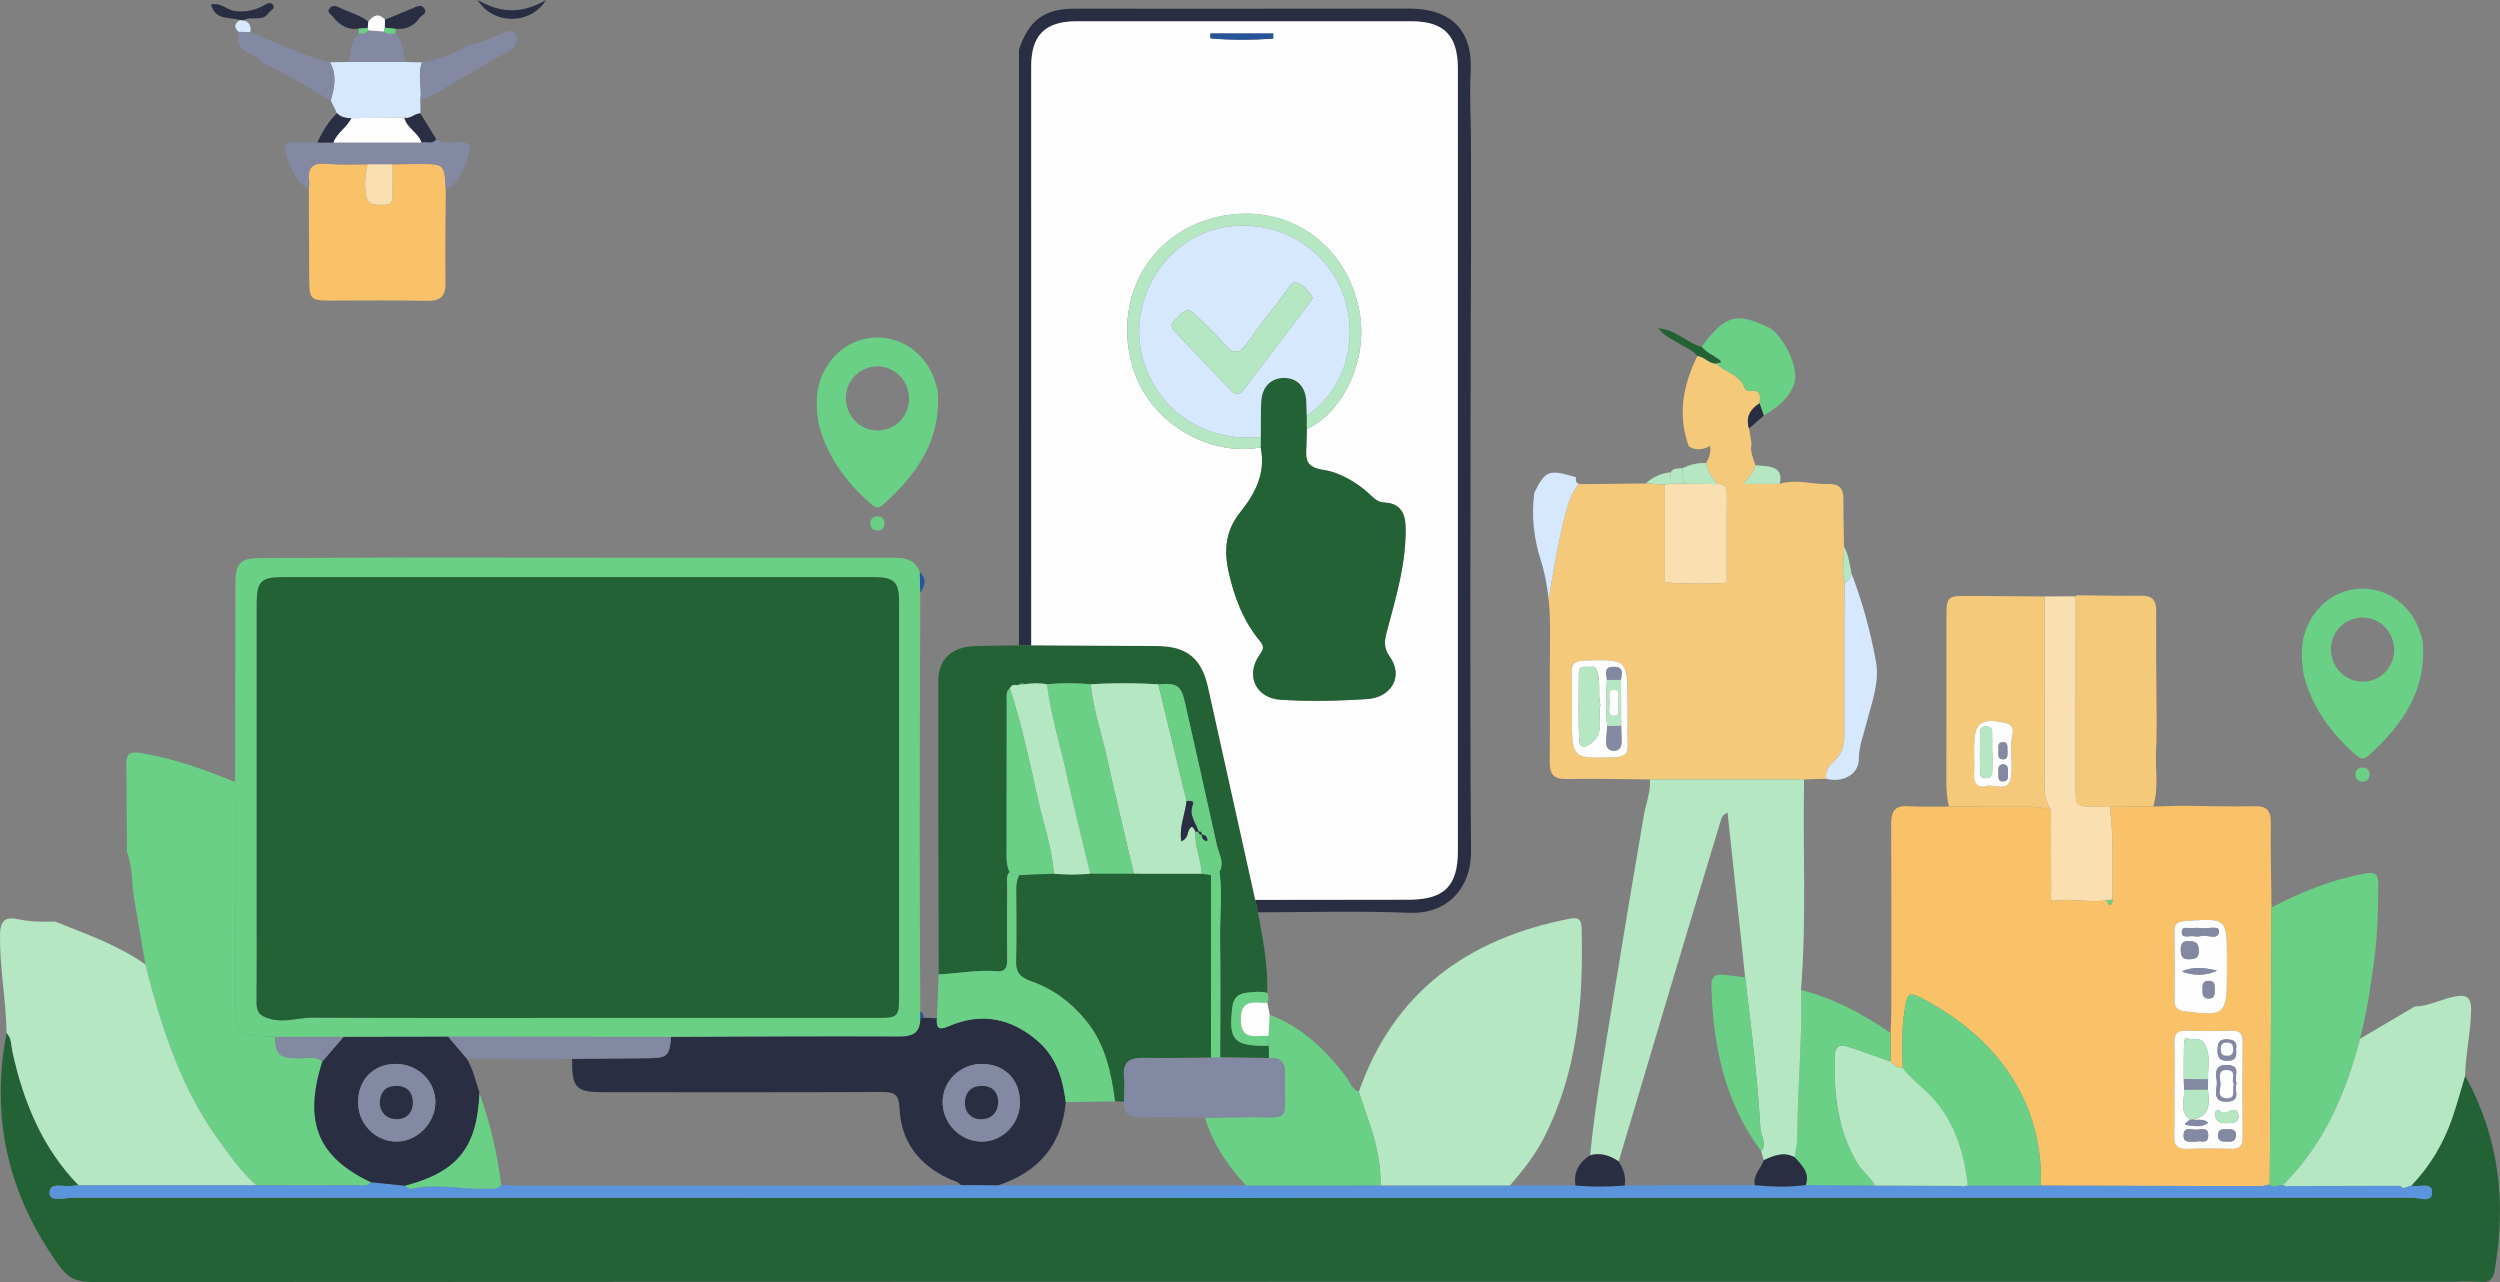<svg width="390" height="200" viewBox="0 0 390 200" fill="none" xmlns="http://www.w3.org/2000/svg">
<rect x="0" y="0" width="390" height="200" fill="#808080" stroke="none"/>
<g clip-path="url(#clip0_1030_1448)">
<path d="M384.555 167.807C389.86 177.373 391.041 187.558 389.152 198.228C388.906 199.608 388.342 200.112 386.94 199.971C385.591 199.836 384.213 199.942 382.849 199.942C259.974 199.942 137.094 199.932 14.219 200C11.94 200 10.557 199.288 9.271 197.511C1.339 186.565 -1.537 174.491 1.026 161.158C1.836 161.962 1.72 163.076 1.937 164.059C3.662 171.885 6.596 179.092 12.282 184.928C11.959 184.948 11.632 184.928 11.323 184.996C10.032 185.272 7.724 184.269 7.719 186.091C7.714 187.573 10.018 186.856 11.261 186.856C132.931 186.894 254.602 186.894 376.272 186.846C377.356 186.846 379.419 187.757 379.409 185.96C379.399 184.323 377.303 185.277 376.166 184.957C379.019 181.974 381.11 178.506 382.474 174.622C383.259 172.375 383.871 170.079 384.555 167.807Z" fill="#226234"/>
<path d="M340.167 125.701C344.007 125.735 347.853 125.846 351.693 125.773C353.553 125.739 354.266 126.384 354.242 128.287C354.194 132.709 354.309 137.131 354.357 141.552C354.314 150.333 354.276 159.114 354.223 167.89C354.189 173.527 354.121 179.17 354.068 184.807C353.596 184.889 353.124 185.044 352.652 185.04C341.222 185.025 329.798 184.991 318.369 184.962C318.788 171.014 310.601 161.134 299.196 155.423C297.895 154.77 297.567 155.264 297.322 156.474C296.637 159.821 296.695 163.197 296.816 166.577C296.016 166.597 295.442 166.175 294.946 165.604C294.941 164.122 294.936 162.635 294.932 161.153C294.97 160.029 295.042 158.906 295.042 157.787C295.052 148.052 295.067 138.322 295.028 128.587C295.023 126.776 295.423 125.638 297.562 125.764C299.716 125.89 301.885 125.807 304.043 125.822C308.019 125.836 311.994 125.875 315.974 125.846C317.333 125.836 318.653 125.933 319.949 126.35C319.954 130.602 319.944 134.854 319.988 139.107C319.992 139.625 319.631 140.656 320.628 140.511C323.298 140.114 325.958 140.874 328.613 140.439C328.752 140.676 328.868 141.102 329.037 141.121C329.567 141.184 329.523 140.71 329.562 140.351C329.504 135.518 329.769 130.679 329.143 125.865C331.398 125.851 333.648 125.836 335.903 125.827C337.319 125.778 338.741 125.739 340.167 125.701ZM339.218 169.919C339.213 169.919 339.213 169.919 339.208 169.919C339.208 172.331 339.281 174.753 339.184 177.16C339.117 178.763 339.743 179.281 341.28 179.218C343.521 179.126 345.766 179.15 348.007 179.213C349.308 179.252 349.886 178.835 349.872 177.436C349.819 172.447 349.828 167.459 349.867 162.465C349.876 161.226 349.423 160.756 348.171 160.79C345.771 160.857 343.367 160.857 340.967 160.785C339.56 160.741 339.175 161.381 339.208 162.674C339.261 165.09 339.218 167.507 339.218 169.919ZM347.395 150.638C347.395 150.314 347.395 149.994 347.395 149.67C347.4 143.175 347.4 143.199 340.827 143.693C339.753 143.776 339.194 144.047 339.203 145.214C339.232 148.837 339.232 152.464 339.218 156.087C339.213 157.186 339.685 157.617 340.774 157.758C347.053 158.557 347.39 158.291 347.39 152.082C347.395 151.607 347.39 151.123 347.395 150.638Z" fill="#F9C269"/>
<path d="M287.762 90.984C287.256 89.091 287.728 87.178 287.661 85.274C287.632 82.785 287.56 80.3 287.574 77.811C287.584 76.193 286.885 75.448 285.261 75.51C282.712 75.603 280.168 74.682 277.619 75.486H271.823C272.974 74.527 273.543 73.622 273.846 72.571C273.48 71.466 272.974 70.386 273.239 69.166C273.109 68.396 272.979 67.621 272.854 66.846C272.29 65.069 273.042 63.843 274.487 62.908C274.627 61.824 274.767 60.748 273.08 60.995C272.661 61.058 272.295 60.836 272.141 60.434C271.346 58.38 269.091 58.08 267.737 56.704C266.58 56.758 265.891 55.615 264.783 55.537C262.571 60.07 261.646 64.725 263.467 69.641C264.527 70.309 265.636 70.207 266.778 69.549C266.946 70.759 266.556 71.505 266.142 72.246C266.373 73.549 267.086 74.581 267.958 75.52C269.197 75.409 269.399 76.13 269.394 77.177C269.36 81.773 269.38 86.369 269.38 90.917C266.156 91.135 263.024 91.125 259.723 90.849V75.588C258.731 75.53 257.733 75.472 256.741 75.418C253.556 75.452 250.371 75.491 247.186 75.525C246.858 75.525 246.521 75.544 246.261 75.462C245.895 75.951 245.533 76.537 245.186 77.24C244.025 79.598 242.565 87.493 241.582 93.469C241.794 95.532 241.837 97.615 241.808 99.722C241.712 106.09 241.833 112.464 241.756 118.838C241.731 120.794 242.358 121.569 244.391 121.531C248.718 121.439 253.055 121.56 257.387 121.594H281.426C282.582 121.555 283.739 121.521 284.895 121.482C284.644 120.271 285.43 119.375 286.133 118.741C287.56 117.457 287.752 115.951 287.743 114.188C287.699 106.454 287.748 98.719 287.762 90.984ZM252.081 118.116C245.21 118.378 245.21 118.431 245.215 111.486C245.215 109.316 245.278 107.141 245.191 104.977C245.133 103.475 245.755 103.088 247.171 103.049C253.917 102.86 253.917 102.821 253.912 109.558V110.764C253.908 112.532 253.855 114.305 253.927 116.067C253.98 117.433 253.638 118.053 252.081 118.116Z" fill="#F5C97A"/>
<path d="M246.261 75.462C245.895 75.951 245.534 76.537 245.187 77.239C244.026 79.598 242.566 87.492 241.583 93.469C241.371 91.406 240.99 89.357 240.339 87.323C239.27 83.947 238.87 80.421 239.356 76.857C241.101 73.37 241.592 73.186 245.857 74.45C245.746 75.094 245.938 75.355 246.261 75.462Z" fill="#D6E8FE"/>
<path d="M61.594 86.979C87.469 86.998 113.349 87.023 139.224 87.008C141.122 87.008 142.76 87.182 143.488 89.265C143.512 90.335 143.541 91.406 143.565 92.476C143.531 104.976 143.478 117.481 143.474 129.982C143.469 139.257 143.531 148.531 143.565 157.806C143.565 158.155 143.57 158.499 143.57 158.847C143.594 161.167 142.365 161.719 140.202 161.71C128.353 161.651 116.505 161.734 104.656 161.768C93.082 161.758 81.504 161.748 69.93 161.734C64.475 161.743 59.021 161.753 53.571 161.763C50.015 161.758 46.459 161.758 42.903 161.753C42.585 161.729 42.267 161.685 41.949 161.681C37.02 161.579 36.75 161.288 36.74 156.232C36.721 144.821 36.692 133.411 36.668 122C36.687 111.684 36.702 101.368 36.721 91.052C36.726 87.822 37.463 87.076 40.667 87.061C47.644 87.032 54.617 87.008 61.594 86.979ZM92.292 158.789C107.215 158.789 122.138 158.794 137.065 158.784C140.019 158.784 140.25 158.537 140.25 155.651C140.255 135.087 140.255 114.527 140.25 93.963C140.25 90.761 139.508 90.035 136.256 90.035C105.524 90.035 74.796 90.035 44.064 90.035C40.725 90.035 40.046 90.742 40.046 94.186C40.046 109.912 40.046 125.633 40.046 141.358C40.046 146.357 40.079 151.36 40.026 156.358C40.012 157.879 40.465 158.46 42.079 158.925C44.411 159.593 46.517 158.741 48.724 158.75C63.246 158.823 77.769 158.789 92.292 158.789Z" fill="#69D085"/>
<path d="M146.249 60.753C146.986 68.468 143.102 73.965 137.725 78.765C136.94 79.467 136.386 79.075 135.783 78.542C131.88 75.108 128.907 71.064 127.659 65.906C127.38 63.829 127.211 61.761 127.833 59.702C129.124 55.44 132.724 52.626 136.93 52.646C141.055 52.665 144.678 55.484 145.936 59.668C146.051 60.032 146.148 60.395 146.249 60.753ZM132.247 63.8C133.095 66.294 135.706 67.674 138.245 66.972C140.698 66.294 142.245 63.732 141.705 61.247C141.199 58.395 138.429 56.588 135.653 57.31C132.82 58.051 131.273 60.99 132.247 63.8Z" fill="#69D085"/>
<path d="M36.669 122C36.693 133.411 36.721 144.822 36.741 156.232C36.75 161.288 37.02 161.579 41.95 161.681C42.268 161.686 42.586 161.729 42.904 161.753C43.029 164.558 43.525 164.979 46.358 165.1C47.669 165.158 49.081 164.601 50.285 165.589C47.317 174.975 49.543 180.501 57.874 184.429C57.267 185.209 56.405 184.918 55.639 184.923C50.435 184.943 45.231 184.928 40.027 184.923C37.719 182.923 35.984 180.424 34.206 177.988C28.188 169.745 25.167 160.208 22.681 150.459C22.093 147.016 21.5 143.572 20.917 140.129C20.508 137.726 20.705 135.227 19.79 132.902C19.77 128.485 19.794 124.064 19.708 119.647C19.674 117.898 19.843 117.109 22.054 117.482C27.152 118.339 31.932 120.058 36.669 122Z" fill="#69D085"/>
<path d="M22.68 150.459C25.167 160.208 28.188 169.74 34.206 177.988C35.984 180.424 37.719 182.923 40.027 184.923C30.78 184.923 21.529 184.928 12.282 184.928C6.596 179.092 3.662 171.885 1.937 164.059C1.72 163.076 1.836 161.962 1.026 161.158C0.944 156.024 -0.068 150.958 0.005 145.795C0.038 143.422 0.997 143.001 2.867 143.407C4.77 143.819 6.673 143.809 8.596 143.761C13.424 145.703 18.373 147.408 22.68 150.459Z" fill="#B4E7C2"/>
<path d="M229.474 21.77C229.479 27.253 229.479 32.74 229.484 38.222C229.469 43.061 229.455 47.904 229.435 52.742C229.416 79.438 229.272 106.129 229.484 132.82C229.527 138.288 226.014 142.651 219.832 142.395C211.983 142.075 204.11 142.317 196.246 142.317C196.106 141.668 195.967 141.019 195.827 140.37C203.772 140.361 211.718 140.341 219.664 140.346C225.287 140.346 227.421 138.263 227.421 132.703C227.421 92.045 227.421 51.386 227.421 10.727C227.421 5.531 225.267 3.327 220.174 3.322C202.756 3.317 185.337 3.317 167.918 3.322C163.037 3.322 160.864 5.487 160.864 10.388C160.859 40.479 160.864 70.57 160.869 100.661C160.233 100.671 159.592 100.675 158.956 100.685C158.956 69.708 158.961 38.736 158.961 7.763C160.455 3.182 162.888 1.356 167.62 1.356C185.005 1.346 202.389 1.38 219.774 1.341C227.065 1.327 229.744 5.424 229.431 11.154C229.238 14.68 229.445 18.23 229.474 21.77Z" fill="#292E42"/>
<path d="M354.068 184.807C354.121 179.169 354.184 173.527 354.223 167.89C354.28 159.109 354.314 150.328 354.357 141.552C358.978 139.16 363.744 137.208 368.904 136.283C370.547 135.987 371.02 136.326 371.015 137.988C371.005 142.637 370.827 147.267 370.09 151.868C369.617 155.297 369.03 158.707 368.148 162.058C365.927 170.645 362.501 178.593 356.068 184.942C355.418 184.691 354.69 185.528 354.068 184.807Z" fill="#69D085"/>
<path d="M356.073 184.938C362.506 178.593 365.932 170.645 368.153 162.058C370.996 160.378 373.834 158.697 376.677 157.021C378.874 156.968 380.811 155.883 382.912 155.462C384.603 155.123 385.533 155.413 385.499 157.574C385.446 161.022 384.623 164.378 384.56 167.807C383.871 170.079 383.264 172.379 382.478 174.617C381.115 178.506 379.023 181.969 376.171 184.952C375.752 185.093 375.328 185.228 374.909 185.369C374.73 185.248 374.552 185.122 374.374 185.001C368.601 185.005 362.829 185.015 357.056 185.02C356.883 185.015 356.714 185.005 356.541 185.001C356.382 184.976 356.227 184.957 356.073 184.938Z" fill="#B4E7C2"/>
<path d="M69.54 29.539C69.516 34.362 69.415 39.181 69.501 44.005C69.54 46.194 68.779 46.984 66.572 46.931C61.537 46.805 56.497 46.901 51.456 46.892C48.45 46.887 48.252 46.659 48.238 43.535C48.218 38.876 48.19 34.212 48.17 29.553C48.194 29.156 48.286 28.749 48.228 28.367C47.915 26.231 48.681 25.335 50.931 25.543C53.051 25.742 55.2 25.62 57.34 25.64C56.998 27.195 56.824 28.739 57.08 30.352C57.378 32.231 58.694 31.946 59.947 31.955C61.445 31.965 61.228 30.87 61.243 29.941C61.262 28.507 61.252 27.073 61.257 25.64C62.606 25.62 63.96 25.587 65.309 25.587C69.338 25.582 69.338 25.587 69.54 29.539Z" fill="#F9C269"/>
<path d="M323.8 93.024C323.882 92.898 323.997 92.844 324.147 92.864C327.423 92.893 330.7 92.975 333.971 92.927C335.716 92.903 336.381 93.571 336.366 95.348C336.328 101.291 336.405 107.234 336.438 113.181C336.414 114.377 336.434 115.583 336.356 116.779C336.169 119.792 336.834 122.848 335.889 125.822C333.634 125.836 331.384 125.851 329.129 125.86C328.406 125.856 327.683 125.856 326.961 125.851C323.79 125.846 323.785 125.846 323.785 122.775C323.79 112.856 323.795 102.942 323.8 93.024Z" fill="#F5C97A"/>
<path d="M274.483 62.908C274.623 61.823 274.762 60.748 273.076 60.995C272.657 61.058 272.291 60.831 272.136 60.433C271.341 58.38 269.086 58.08 267.737 56.704C267.978 56.535 269.014 56.694 268.094 56.036C267.207 55.401 266.171 54.975 265.453 54.103C265.737 53.721 266.002 53.324 266.311 52.956C269.501 49.129 271.076 48.819 275.866 51.062C278.029 52.074 280.704 57.247 279.933 59.746C279.215 62.07 277.225 63.581 275.162 64.836C274.936 64.192 274.709 63.548 274.483 62.908Z" fill="#69D085"/>
<path d="M51.48 9.711C52.478 9.696 53.475 9.681 54.473 9.667C57.378 9.667 60.284 9.662 63.184 9.662C64.066 9.691 64.953 9.715 65.835 9.744C65.093 11.662 65.873 13.643 65.574 15.581C65.579 16.288 65.584 16.995 65.589 17.702C64.683 17.668 64.042 18.641 63.074 18.356C60.318 18.38 57.561 18.404 54.81 18.428C53.972 18.443 53.181 18.302 52.565 17.658C52.242 16.985 51.919 16.317 51.596 15.643C52.203 13.653 52.565 11.667 51.48 9.711Z" fill="#D6E8FE"/>
<path d="M57.339 25.63C55.2 25.611 53.051 25.732 50.931 25.533C48.681 25.325 47.91 26.216 48.228 28.357C48.285 28.739 48.194 29.151 48.17 29.543C45.862 28.207 45.202 25.814 44.469 23.514C44.209 22.69 44.715 22.153 45.66 22.182C46.936 22.216 48.209 22.22 49.485 22.235C50.329 22.235 51.177 22.24 52.02 22.24C56.597 22.24 61.175 22.24 65.752 22.24C66.499 21.969 67.453 22.598 68.056 21.707C69.222 22.521 70.542 22.104 71.795 22.148C72.749 22.182 73.549 22.458 73.231 23.499C72.527 25.804 71.978 28.27 69.54 29.529C69.332 25.577 69.332 25.572 65.309 25.572C63.96 25.572 62.606 25.606 61.257 25.625C59.951 25.635 58.645 25.635 57.339 25.63Z" fill="#8489A3"/>
<path d="M65.569 15.581C65.868 13.643 65.087 11.658 65.829 9.745C68.499 9.294 70.956 8.272 73.317 6.984C75.008 6.776 76.473 5.894 78.063 5.376C78.834 5.124 79.817 4.267 80.376 5.376C80.969 6.543 80.318 7.444 79.162 8.083C76.295 9.667 73.505 11.386 70.638 12.97C68.976 13.881 67.482 15.15 65.569 15.581Z" fill="#8489A3"/>
<path d="M51.48 9.711C52.569 11.667 52.203 13.653 51.591 15.644C47.905 13.668 44.474 11.227 40.586 9.633C40.267 8.916 39.578 8.645 38.947 8.364C37.425 7.691 36.813 6.601 37.217 4.964C37.829 4.974 38.441 4.989 39.053 4.998C43.115 6.785 47.177 8.568 51.48 9.711Z" fill="#8489A3"/>
<path d="M74.527 0C78.209 2.141 81.466 2.121 85.162 0.015C82.796 3.923 76.859 3.913 74.527 0Z" fill="#292E42"/>
<path d="M265.453 54.098C266.171 54.97 267.207 55.396 268.094 56.031C269.009 56.69 267.978 56.535 267.737 56.699C266.576 56.752 265.887 55.609 264.784 55.532C264.017 54.558 262.847 54.2 261.868 53.546C260.919 52.917 259.758 52.558 258.674 51.197C261.623 51.464 263.208 53.585 265.453 54.098Z" fill="#226234"/>
<path d="M52.02 22.245C51.177 22.245 50.329 22.24 49.485 22.24C50.29 20.564 51.22 18.971 52.564 17.653C53.181 18.297 53.967 18.438 54.81 18.423C54.154 19.905 52.559 20.69 52.02 22.245Z" fill="#292E42"/>
<path d="M68.055 21.712C67.453 22.603 66.499 21.974 65.752 22.245C65.246 20.676 63.444 20.012 63.068 18.351C64.037 18.637 64.683 17.663 65.584 17.697C66.407 19.039 67.231 20.375 68.055 21.712Z" fill="#292E42"/>
<path d="M274.483 62.908C274.709 63.547 274.936 64.187 275.157 64.831C274.386 65.504 273.616 66.172 272.849 66.846C272.29 65.068 273.042 63.843 274.483 62.908Z" fill="#292E42"/>
<path d="M195.822 140.38C195.962 141.029 196.101 141.678 196.241 142.327C196.988 146.488 197.865 150.628 197.663 154.895C196.665 154.61 195.668 154.74 194.656 154.847C193.302 154.983 192.459 155.53 192.271 156.992C191.611 162.184 192.415 163.163 197.46 163.148C197.619 163.148 197.778 163.148 197.937 163.143C197.947 163.778 197.952 164.417 197.961 165.052C195.427 165.022 192.888 164.993 190.353 164.964C190.358 158.77 190.425 152.575 190.339 146.386C190.29 142.908 190.71 139.431 190.247 135.958C191.037 134.505 190.131 133.222 189.837 131.885C188.199 124.495 186.546 117.104 184.879 109.723C184.243 106.909 183.67 106.526 180.702 106.744C177.179 106.536 173.657 106.536 170.135 106.739C167.87 106.541 165.61 106.517 163.351 106.759C162.213 106.517 161.071 106.57 159.925 106.725C159.52 106.584 159.139 106.584 158.802 106.89C158.282 106.783 157.804 106.802 157.535 107.364C156.879 107.916 157.053 108.682 157.053 109.384C157.043 117.491 157.053 125.594 157.034 133.701C157.034 134.52 157.144 135.29 157.482 136.031C156.889 136.728 157.125 137.571 157.12 138.356C157.096 142.148 157.087 145.94 157.12 149.732C157.13 150.88 156.87 151.641 155.53 151.52C152.48 151.244 149.473 151.897 146.438 151.994C146.409 136.699 146.351 121.4 146.38 106.105C146.385 102.831 148.51 100.942 151.998 100.797C154.316 100.705 156.638 100.724 158.961 100.69C159.597 100.681 160.233 100.676 160.874 100.666C167.437 100.705 173.999 100.748 180.557 100.782C185.144 100.806 187.462 102.705 188.455 107.204C190.898 118.266 193.365 129.318 195.822 140.38Z" fill="#226234"/>
<path d="M104.661 161.768C116.51 161.734 128.358 161.651 140.207 161.709C142.37 161.719 143.594 161.167 143.575 158.847C143.753 158.823 143.931 158.799 144.11 158.774C144.789 158.799 145.473 158.823 146.153 158.842C146.071 160.285 146.316 160.818 147.984 160.092C153.11 157.864 157.837 158.828 162 162.499C164.814 164.979 165.817 168.345 166.265 171.933C165.638 178.67 161.952 182.884 155.645 184.933C153.742 184.918 151.838 184.908 149.93 184.894C149.444 184.298 148.702 184.196 148.056 183.896C143.387 181.731 140.539 178.104 140.332 172.912C140.24 170.631 139.45 170.34 137.513 170.35C123.092 170.417 108.67 170.384 94.253 170.384C89.801 170.384 89.208 169.764 89.247 165.167C93.237 165.134 97.221 165.109 101.211 165.071C104.102 165.046 104.478 164.678 104.661 161.768ZM159.109 171.987C159.129 168.398 156.691 165.957 153.115 165.976C149.815 165.996 147.102 168.606 147.049 171.822C146.991 175.266 149.858 178.147 153.279 178.089C156.483 178.026 159.095 175.295 159.109 171.987Z" fill="#292E42"/>
<path d="M166.261 171.933C165.813 168.345 164.81 164.979 161.996 162.499C157.833 158.828 153.106 157.864 147.98 160.092C146.308 160.818 146.067 160.281 146.149 158.842C146.245 156.561 146.341 154.28 146.438 151.994C149.469 151.897 152.475 151.238 155.53 151.519C156.87 151.64 157.13 150.88 157.12 149.732C157.086 145.94 157.096 142.148 157.12 138.356C157.125 137.571 156.889 136.728 157.482 136.031C157.843 136.699 158.546 136.287 159.043 136.525C158.566 137.319 158.561 138.196 158.561 139.087C158.575 142.7 158.652 146.313 158.532 149.921C158.474 151.694 159.202 152.473 160.792 153.026C164.232 154.217 167.07 156.319 169.407 159.167C172.443 162.862 173.354 167.274 173.97 171.817C171.402 171.856 168.834 171.895 166.261 171.933Z" fill="#69D085"/>
<path d="M137.986 81.617C137.962 82.32 137.596 82.751 136.916 82.77C136.232 82.794 135.803 82.363 135.769 81.695C135.736 81.007 136.174 80.581 136.844 80.557C137.528 80.532 137.928 80.92 137.986 81.617Z" fill="#69D085"/>
<path d="M377.925 99.935C378.662 107.65 374.778 113.147 369.401 117.947C368.615 118.649 368.061 118.257 367.459 117.724C363.556 114.29 360.583 110.246 359.335 105.088C359.056 103.01 358.887 100.942 359.509 98.884C360.8 94.622 364.399 91.808 368.606 91.827C372.73 91.847 376.354 94.665 377.612 98.85C377.722 99.213 377.824 99.576 377.925 99.935ZM363.922 102.981C364.77 105.475 367.382 106.856 369.921 106.153C372.374 105.475 373.921 102.913 373.381 100.429C372.875 97.576 370.104 95.77 367.329 96.491C364.491 97.232 362.949 100.172 363.922 102.981Z" fill="#69D085"/>
<path d="M369.662 120.799C369.638 121.501 369.271 121.932 368.592 121.952C367.908 121.976 367.479 121.545 367.445 120.876C367.411 120.189 367.85 119.763 368.52 119.738C369.199 119.709 369.604 120.102 369.662 120.799Z" fill="#69D085"/>
<path d="M143.565 92.471C143.541 91.401 143.512 90.331 143.488 89.26C144.64 90.306 144.269 91.386 143.565 92.471Z" fill="#265499"/>
<path d="M144.105 158.77C143.927 158.794 143.749 158.818 143.57 158.843C143.57 158.499 143.565 158.15 143.565 157.801C143.98 157.995 144.091 158.358 144.105 158.77Z" fill="#265499"/>
<path d="M149.93 184.894C151.834 184.909 153.737 184.918 155.64 184.933C168.554 184.933 181.467 184.938 194.385 184.938C201.387 184.938 208.393 184.933 215.394 184.933C222.111 184.933 228.833 184.933 235.549 184.928C238.956 184.928 242.363 184.933 245.774 184.933C248.333 185.156 250.887 185.146 253.445 184.928C260.215 184.913 266.985 184.899 273.76 184.884C276.405 185.146 279.05 185.214 281.696 184.86C285.285 184.889 288.875 184.913 292.47 184.942C296.97 184.962 301.466 184.986 305.966 185.005C306.13 185.228 306.299 185.238 306.472 185.02C306.646 184.996 306.814 184.976 306.988 184.952C310.785 184.952 314.582 184.957 318.378 184.957C329.808 184.986 341.232 185.02 352.662 185.035C353.134 185.035 353.606 184.88 354.078 184.802C354.7 185.524 355.427 184.686 356.083 184.933C356.237 184.952 356.396 184.972 356.55 184.996C356.714 185.233 356.883 185.243 357.066 185.015C362.838 185.01 368.611 185.001 374.383 184.996C374.561 185.117 374.74 185.243 374.918 185.364C375.337 185.223 375.761 185.088 376.181 184.947C377.318 185.267 379.414 184.313 379.423 185.95C379.438 187.752 377.371 186.836 376.286 186.836C254.616 186.885 132.945 186.885 11.275 186.846C10.032 186.846 7.729 187.563 7.733 186.081C7.738 184.26 10.046 185.267 11.338 184.986C11.646 184.918 11.979 184.938 12.296 184.918C21.548 184.918 30.794 184.913 40.041 184.913C45.245 184.918 50.449 184.933 55.653 184.913C56.414 184.909 57.277 185.204 57.889 184.419C59.662 184.603 61.435 184.788 63.213 184.972C63.555 185.403 64.051 185.49 64.509 185.388C68.263 184.555 72.007 185.606 75.755 185.393C76.599 185.344 77.533 185.669 78.203 184.841C79.162 184.889 80.121 184.976 81.085 184.976C100.108 184.986 119.131 184.986 138.154 184.976C142.072 184.986 145.999 184.928 149.93 184.894Z" fill="#5A94DC"/>
<path d="M304.039 125.821C303.745 124.567 303.624 123.313 303.629 122.015C303.658 113.399 303.639 104.783 303.643 96.166C303.643 93.159 303.841 92.951 306.727 92.96C310.813 92.975 314.895 93.013 318.981 93.047C318.976 102.797 319 112.546 318.932 122.296C318.923 123.787 319.144 125.109 319.939 126.349C318.643 125.938 317.323 125.836 315.964 125.846C311.994 125.875 308.014 125.836 304.039 125.821ZM307.961 117.506C307.961 118.552 308.048 119.603 307.942 120.634C307.787 122.116 308.587 123.027 309.806 122.63C311.127 122.199 313.439 123.874 313.753 120.959C313.994 118.731 313.483 116.493 313.984 114.265C314.153 113.515 313.714 112.968 312.813 112.769C309.011 111.941 307.961 112.73 307.961 116.537C307.961 116.861 307.961 117.181 307.961 117.506Z" fill="#F5C97A"/>
<path d="M318.369 184.967C314.572 184.967 310.776 184.962 306.979 184.962C306.405 180.07 305.152 175.528 301.808 171.629C300.242 169.803 298.238 168.495 296.807 166.587C296.686 163.206 296.629 159.831 297.313 156.484C297.559 155.273 297.886 154.784 299.187 155.433C310.602 161.138 318.789 171.018 318.369 184.967Z" fill="#69D085"/>
<path d="M296.811 166.582C298.242 168.49 300.247 169.798 301.813 171.624C305.152 175.522 306.41 180.065 306.983 184.957C306.814 184.981 306.641 185 306.467 185.02C306.299 185.015 306.13 185.01 305.961 185.005C301.461 184.986 296.965 184.962 292.465 184.942C291.795 183.649 290.566 182.836 289.805 181.576C286.649 176.36 286.047 170.65 286.206 164.732C286.249 163.196 287.03 162.891 288.196 163.259C290.465 163.971 292.696 164.814 294.942 165.603C295.438 166.18 296.011 166.601 296.811 166.582Z" fill="#B4E7C2"/>
<path d="M319.945 126.345C319.155 125.11 318.928 123.783 318.938 122.291C319.005 112.542 318.981 102.792 318.986 93.043C320.591 93.038 322.195 93.028 323.804 93.023C323.8 102.937 323.795 112.856 323.79 122.77C323.79 125.841 323.795 125.841 326.965 125.846C327.688 125.846 328.411 125.851 329.134 125.855C329.76 130.67 329.495 135.513 329.553 140.342C329.235 140.371 328.922 140.4 328.604 140.429C325.949 140.865 323.289 140.104 320.619 140.501C319.622 140.651 319.983 139.62 319.979 139.097C319.94 134.849 319.95 130.597 319.945 126.345Z" fill="#FADFB0"/>
<path d="M294.941 165.608C292.696 164.819 290.465 163.976 288.196 163.264C287.025 162.896 286.244 163.201 286.206 164.737C286.047 170.655 286.649 176.36 289.805 181.581C290.566 182.84 291.8 183.654 292.465 184.947C288.875 184.918 285.285 184.894 281.691 184.865C282.375 182.913 281.069 181.765 279.961 180.535C280.11 179.513 280.395 178.486 280.39 177.464C280.366 169.783 281.219 162.121 280.954 154.435C286.051 155.748 290.634 158.15 294.927 161.157C294.932 162.639 294.937 164.121 294.941 165.608Z" fill="#69D085"/>
<path d="M339.218 169.919C339.218 167.502 339.262 165.09 339.199 162.678C339.165 161.385 339.551 160.746 340.958 160.789C343.357 160.867 345.762 160.867 348.161 160.794C349.414 160.755 349.867 161.225 349.857 162.47C349.819 167.458 349.809 172.447 349.862 177.44C349.877 178.84 349.298 179.256 347.997 179.218C345.757 179.155 343.511 179.13 341.271 179.222C339.734 179.285 339.107 178.767 339.175 177.164C339.276 174.752 339.199 172.335 339.199 169.923C339.209 169.919 339.213 169.919 339.218 169.919ZM341.666 174.65C340.726 175.343 340.717 175.474 341.117 175.508C342.21 175.6 343.381 176.002 344.47 175.135C343.666 174.428 342.818 174.825 342.076 174.641C344.894 174.113 344.668 172.04 344.427 169.957C344.441 169.434 344.456 168.916 344.465 168.393C344.345 166.461 345.049 164.451 343.738 162.625C343.034 161.646 342.018 162.397 341.179 161.952C340.741 161.719 340.707 162.789 340.693 163.308C340.654 164.988 340.669 166.669 340.664 168.354C340.683 168.897 340.702 169.434 340.722 169.977C340.837 171.575 339.893 173.391 341.666 174.65ZM348.913 168.989C348.359 168.069 349.814 166.243 347.491 166.141C344.918 166.03 345.95 168.165 345.824 169.236C345.723 170.108 345.188 171.982 347.438 171.861C349.78 171.735 348.388 169.967 348.913 168.989ZM342.591 178.123C343.121 177.769 344.408 178.665 344.48 177.203C344.557 175.711 343.295 176.234 342.572 176.239C341.849 176.244 340.606 175.701 340.635 177.183C340.664 178.433 341.733 177.987 342.591 178.123ZM347.347 175.212C348.253 175.232 349.39 175.159 349.192 174.001C348.855 171.992 347.284 174.253 346.436 173.406C346.099 173.067 345.53 173.057 345.559 173.851C345.607 175.028 346.383 175.246 347.347 175.212ZM348.826 163.642C349.014 162.533 348.518 162.16 347.366 162.14C346.099 162.121 345.983 162.751 345.945 163.773C345.897 165.008 346.292 165.511 347.569 165.477C348.918 165.448 348.898 164.63 348.826 163.642ZM348.797 177.203C348.865 176.317 348.32 176.128 347.612 176.176C346.966 176.22 346.109 175.919 346.027 177.038C345.959 177.92 346.509 178.113 347.212 178.084C347.872 178.055 348.701 178.278 348.797 177.203Z" fill="#FDFDFD"/>
<path d="M347.396 150.638C347.396 151.123 347.396 151.607 347.396 152.086C347.396 158.295 347.054 158.566 340.78 157.763C339.691 157.622 339.214 157.186 339.224 156.092C339.243 152.469 339.243 148.841 339.209 145.219C339.199 144.051 339.758 143.775 340.833 143.698C347.405 143.204 347.4 143.175 347.4 149.674C347.396 149.994 347.396 150.319 347.396 150.638ZM343.199 146.066C344.1 145.606 346.075 146.894 346.172 145.272C346.234 144.274 344.134 145.001 343.03 144.778C342.804 144.729 342.543 144.725 342.317 144.778C341.618 144.938 340.361 144.318 340.361 145.412C340.356 146.507 341.618 145.902 342.317 146.061C342.548 146.11 342.794 146.066 343.199 146.066ZM341.589 146.851C340.64 146.735 340.163 147.093 340.192 148.183C340.216 149.146 340.428 149.679 341.532 149.645C342.471 149.616 343.035 149.442 343.011 148.318C342.992 147.321 342.674 146.788 341.589 146.851ZM345.863 151.413C344.018 151.016 342.158 150.696 340.37 151.558C342.216 152.212 344.047 152.27 345.863 151.413ZM345.492 154.353C345.435 153.84 345.675 153.089 344.664 153.016C343.753 152.948 343.565 153.467 343.599 154.203C343.628 154.905 343.449 155.753 344.567 155.767C345.521 155.791 345.502 155.108 345.492 154.353Z" fill="#FDFDFD"/>
<path d="M328.604 140.433C328.922 140.404 329.235 140.375 329.553 140.346C329.514 140.705 329.558 141.179 329.028 141.116C328.859 141.097 328.743 140.671 328.604 140.433Z" fill="#69D085"/>
<path d="M63.184 9.662C60.279 9.662 57.378 9.667 54.473 9.667C54.545 8.044 54.844 6.499 55.971 5.24C56.511 5.255 57.079 5.351 57.412 4.746C58.241 4.809 59.069 4.872 59.898 4.93C60.419 5.448 61.074 5.211 61.681 5.264C62.881 6.49 62.886 8.127 63.184 9.662Z" fill="#8489A3"/>
<path d="M37.406 3.134C35.806 2.601 33.599 3.25 32.92 0.697C34.409 0.325 35.421 1.574 36.673 1.729C38.254 1.923 39.806 1.623 41.222 0.814C41.632 0.581 42.162 0.237 42.528 0.702C43.077 1.405 42.162 1.598 41.901 2.005C40.933 3.536 39.136 2.359 37.941 3.197C37.763 3.177 37.584 3.153 37.406 3.134Z" fill="#292E42"/>
<path d="M60.057 3.076C61.459 2.494 62.866 1.918 64.269 1.337C64.924 1.066 65.68 0.552 66.21 1.342C66.721 2.102 65.743 2.354 65.425 2.824C64.538 4.146 63.252 4.611 61.715 4.5C61.151 4.441 60.587 4.378 60.023 4.32C60.033 3.904 60.047 3.492 60.057 3.076Z" fill="#292E42"/>
<path d="M55.937 4.461C54.179 4.717 52.916 3.894 51.9 2.562C51.639 2.218 51.003 1.996 51.331 1.424C51.663 0.853 52.237 0.828 52.791 1.109C54.338 1.884 56.063 2.276 57.455 3.366C57.426 3.705 57.397 4.044 57.364 4.383C56.891 4.407 56.414 4.432 55.937 4.461Z" fill="#292E42"/>
<path d="M57.368 4.378C57.397 4.039 57.426 3.7 57.46 3.361C58.231 2.397 59.059 1.956 60.057 3.07C60.047 3.482 60.038 3.899 60.023 4.31C59.98 4.514 59.941 4.722 59.898 4.925C59.069 4.862 58.24 4.799 57.407 4.741C57.455 4.615 57.44 4.494 57.368 4.378Z" fill="#FDFDFD"/>
<path d="M37.406 3.134C37.584 3.153 37.762 3.177 37.945 3.197C38.962 3.395 39.184 4.088 39.059 4.998C38.447 4.989 37.835 4.974 37.223 4.965C36.437 4.267 36.587 3.667 37.406 3.134Z" fill="#D6E8FE"/>
<path d="M59.898 4.931C59.942 4.727 59.98 4.519 60.024 4.315C60.587 4.378 61.151 4.437 61.715 4.495C61.705 4.751 61.696 5.008 61.681 5.26C61.079 5.216 60.419 5.449 59.898 4.931Z" fill="#69D085"/>
<path d="M57.369 4.378C57.441 4.495 57.455 4.616 57.412 4.742C57.08 5.347 56.511 5.25 55.971 5.236C55.962 4.974 55.952 4.717 55.942 4.456C56.415 4.432 56.892 4.407 57.369 4.378Z" fill="#69D085"/>
<path d="M280.954 154.435C281.219 162.121 280.366 169.783 280.39 177.464C280.395 178.486 280.111 179.513 279.962 180.54C278.251 179.62 276.695 180.273 275.148 181.01C275.008 180.525 274.868 180.046 274.729 179.562C275.726 178.399 274.705 177.251 274.632 176.118C274.15 168.204 273.201 160.329 272.242 152.459C271.327 143.887 270.411 135.319 269.496 126.746C268.855 127.061 268.629 127.386 268.523 127.744C265.925 136.341 263.323 144.933 260.75 153.539C257.994 162.751 255.257 171.967 252.516 181.184C251.157 180.254 249.707 179.784 248.059 180.225C248.868 171.996 250.352 163.874 251.677 155.723C253.219 146.231 254.8 136.748 256.428 127.269C256.756 125.376 257.517 123.564 257.392 121.593C265.405 121.593 273.423 121.593 281.436 121.593C281.219 132.539 281.841 143.494 280.954 154.435Z" fill="#B4E7C2"/>
<path d="M235.554 184.933C228.837 184.933 222.115 184.933 215.399 184.938C215.35 183.741 215.317 182.56 215.153 181.358C214.632 177.508 213.163 173.968 211.973 170.33C217.471 154.639 229.059 146.424 244.806 143.33C245.822 143.131 246.68 143.117 246.723 144.623C247.046 155.917 246.15 166.979 240.96 177.29C239.539 180.119 237.612 182.569 235.554 184.933Z" fill="#B4E7C2"/>
<path d="M211.973 170.33C213.163 173.968 214.633 177.508 215.153 181.358C215.317 182.559 215.346 183.741 215.399 184.937C208.398 184.937 201.392 184.942 194.386 184.942C191.5 181.862 189.206 178.423 187.968 174.341C190.04 174.326 192.116 174.326 194.188 174.287C201.541 174.142 200.351 175.643 200.457 167.42C200.476 165.734 199.701 164.872 197.961 165.056C197.952 164.422 197.947 163.782 197.937 163.148C197.927 162.635 197.923 162.121 197.913 161.608C197.966 160.508 198.019 159.409 198.072 158.305C203.035 160.174 206.687 163.681 209.863 167.802C210.528 168.669 210.822 169.865 211.973 170.33Z" fill="#69D085"/>
<path d="M248.048 180.225C249.696 179.784 251.152 180.254 252.506 181.184C253.252 182.327 253.681 183.548 253.445 184.938C250.887 185.156 248.333 185.165 245.774 184.942C245.432 182.831 246.328 181.325 248.048 180.225Z" fill="#292E42"/>
<path d="M197.908 161.603C197.918 162.117 197.923 162.63 197.932 163.143C197.773 163.143 197.614 163.148 197.455 163.148C192.415 163.163 191.61 162.184 192.266 156.992C192.454 155.525 193.297 154.983 194.651 154.847C195.663 154.745 196.66 154.614 197.658 154.895C197.951 155.399 197.927 155.908 197.701 156.426C197.383 156.431 197.06 156.46 196.742 156.431C194.863 156.276 193.562 156.455 193.552 159.012C193.543 161.55 194.81 161.782 196.704 161.627C197.108 161.589 197.513 161.608 197.908 161.603Z" fill="#69D085"/>
<path d="M197.908 161.603C197.508 161.608 197.108 161.588 196.713 161.622C194.819 161.777 193.552 161.545 193.562 159.007C193.571 156.45 194.872 156.271 196.751 156.426C197.069 156.45 197.387 156.426 197.71 156.421C197.831 157.046 197.951 157.675 198.072 158.3C198.014 159.404 197.961 160.504 197.908 161.603Z" fill="#FDFDFD"/>
<path d="M267.958 75.52C269.197 75.409 269.399 76.13 269.389 77.171C269.36 81.768 269.375 86.364 269.375 90.912C266.147 91.125 263.019 91.12 259.719 90.844C259.719 85.875 259.719 80.726 259.719 75.583C260.042 75.544 260.369 75.505 260.692 75.467C261.328 75.462 261.964 75.457 262.6 75.452C264.388 75.476 266.171 75.501 267.958 75.52Z" fill="#FADFB0"/>
<path d="M288.842 89.488C290.548 93.919 291.786 98.501 292.644 103.155C293.26 106.483 291.964 109.645 291.169 112.827C290.707 114.677 289.979 116.421 289.979 118.431C289.984 120.799 287.435 122.179 284.886 121.482C284.64 120.271 285.426 119.375 286.129 118.741C287.555 117.457 287.748 115.951 287.738 114.188C287.695 106.454 287.743 98.719 287.758 90.989C288.326 90.641 288.644 90.103 288.842 89.488Z" fill="#D6E8FE"/>
<path d="M253.908 110.764C253.908 112.532 253.855 114.304 253.922 116.067C253.975 117.433 253.628 118.053 252.077 118.111C245.201 118.377 245.206 118.426 245.206 111.485C245.206 109.316 245.268 107.141 245.181 104.976C245.124 103.475 245.745 103.092 247.162 103.049C253.908 102.86 253.903 102.821 253.898 109.558C253.908 109.96 253.908 110.362 253.908 110.764ZM250.732 113.273C250.674 114.072 250.597 114.871 250.568 115.67C250.535 116.503 250.872 117.118 251.773 117.113C252.689 117.108 252.973 116.459 252.963 115.641C252.954 114.837 252.925 114.038 252.901 113.234C252.896 110.832 252.886 108.429 252.881 106.027C252.963 105.102 253.387 104.017 251.759 104.027C250.101 104.032 250.612 105.136 250.689 106.042C250.53 108.454 250.462 110.866 250.732 113.273ZM249.658 109.989C249.248 108.366 249.716 106.662 249.219 104.879C248.877 103.664 248.376 104.08 247.86 104.037C247.167 103.979 246.304 103.901 246.299 104.991C246.28 108.42 246.213 111.854 246.343 115.283C246.381 116.334 246.815 117.016 248.203 115.951C250.409 114.256 249.214 112.028 249.658 109.989Z" fill="#FDFDFD"/>
<path d="M267.958 75.52C266.175 75.501 264.388 75.477 262.605 75.457C262.566 74.644 262.528 73.835 262.489 73.021C263.651 72.484 264.85 72.149 266.142 72.246C266.368 73.549 267.081 74.581 267.958 75.52Z" fill="#B4E7C2"/>
<path d="M273.847 72.57C274.401 72.614 274.955 72.653 275.509 72.711C277.191 72.885 278.116 73.645 277.62 75.491C275.847 75.491 274.069 75.491 271.823 75.491C272.975 74.522 273.543 73.621 273.847 72.57Z" fill="#B4E7C2"/>
<path d="M260.692 75.472C260.369 75.51 260.042 75.549 259.719 75.588C258.726 75.53 257.729 75.476 256.736 75.418C257.83 74.382 259.146 73.844 260.62 73.665C260.649 74.266 260.673 74.866 260.692 75.472Z" fill="#B4E7C2"/>
<path d="M288.841 89.488C288.639 90.103 288.326 90.641 287.757 90.984C287.251 89.086 287.728 87.173 287.661 85.269C288.427 86.572 288.533 88.059 288.841 89.488Z" fill="#B4E7C2"/>
<path d="M92.292 158.789C77.77 158.789 63.247 158.823 48.724 158.75C46.517 158.741 44.407 159.593 42.079 158.925C40.46 158.46 40.012 157.879 40.027 156.358C40.075 151.36 40.046 146.357 40.046 141.359C40.046 125.633 40.046 109.912 40.046 94.186C40.046 90.742 40.725 90.035 44.065 90.035C74.797 90.035 105.524 90.035 136.256 90.035C139.508 90.035 140.25 90.762 140.25 93.963C140.255 114.527 140.255 135.087 140.25 155.651C140.25 158.537 140.019 158.78 137.065 158.784C122.138 158.794 107.215 158.789 92.292 158.789Z" fill="#226234"/>
<path d="M63.198 184.981C61.425 184.797 59.652 184.613 57.874 184.429C49.543 180.501 47.312 174.97 50.285 165.589C51.383 164.315 52.477 163.037 53.576 161.758C59.03 161.748 64.485 161.739 69.934 161.729C70.893 162.862 71.852 163.996 72.811 165.124C73.789 166.805 74.247 168.679 74.806 170.515C74.43 179.039 71.399 182.816 63.198 184.981ZM55.86 171.987C55.884 175.421 58.645 178.162 61.999 178.08C65.164 178.002 67.911 175.15 67.92 171.924C67.93 168.606 65.116 165.928 61.661 165.967C58.221 166.01 55.831 168.49 55.86 171.987Z" fill="#292E42"/>
<path d="M72.811 165.129C71.852 163.996 70.893 162.862 69.935 161.734C81.513 161.744 93.087 161.753 104.661 161.768C104.478 164.679 104.102 165.047 101.211 165.076C97.221 165.114 93.237 165.144 89.247 165.173C83.768 165.158 78.29 165.144 72.811 165.129Z" fill="#8489A3"/>
<path d="M53.576 161.763C52.478 163.042 51.384 164.316 50.285 165.594C49.085 164.606 47.669 165.158 46.358 165.105C43.525 164.984 43.029 164.563 42.903 161.758C46.459 161.758 50.02 161.758 53.576 161.763Z" fill="#8489A3"/>
<path d="M195.821 140.38C193.364 129.323 190.897 118.266 188.454 107.204C187.461 102.71 185.144 100.806 180.556 100.782C173.994 100.748 167.431 100.705 160.873 100.666C160.868 70.575 160.863 40.484 160.868 10.394C160.868 5.492 163.041 3.327 167.922 3.327C185.341 3.323 202.76 3.323 220.178 3.327C225.272 3.327 227.425 5.536 227.425 10.733C227.425 51.391 227.425 92.05 227.425 132.709C227.425 138.264 225.291 140.351 219.668 140.351C211.712 140.351 203.767 140.371 195.821 140.38ZM196.664 69.781C197.508 73.781 195.84 76.983 193.455 79.947C191.21 82.746 190.897 85.802 191.682 89.275C192.569 93.203 193.937 96.825 196.501 99.935C197.141 100.714 197.243 101.136 196.544 102.104C194.236 105.291 195.865 108.895 199.748 109.151C204.229 109.447 208.72 109.335 213.211 109.059C217.022 108.822 219.003 105.543 216.796 102.439C215.75 100.971 215.986 99.857 216.367 98.438C217.788 93.077 219.422 87.749 219.263 82.092C219.2 79.889 218.261 78.513 216.03 78.407C214.95 78.353 214.454 77.855 213.712 77.152C211.712 75.259 208.903 73.68 206.615 73.341C203.536 72.89 203.709 71.612 203.791 69.587C203.825 68.701 203.844 67.815 203.868 66.928C209.698 64.206 213.433 55.905 212.088 48.655C210.069 37.738 200.273 31.161 189.364 33.985C179.549 36.528 173.82 46.078 176.49 56.525C178.957 66.163 188.96 71.326 196.664 69.781ZM188.801 5.216C188.81 5.473 188.825 5.73 188.834 5.986C192.106 6.282 195.368 6.253 198.63 6.025C198.63 5.754 198.626 5.487 198.626 5.216C195.354 5.216 192.077 5.216 188.801 5.216Z" fill="#FDFDFD"/>
<path d="M374.904 185.369C374.726 185.247 374.547 185.122 374.369 185C374.552 185.122 374.731 185.243 374.904 185.369Z" fill="#69D085"/>
<path d="M357.052 185.02C356.869 185.247 356.7 185.238 356.536 185C356.71 185.005 356.883 185.015 357.052 185.02Z" fill="#69D085"/>
<path d="M57.34 25.63C58.646 25.63 59.951 25.63 61.252 25.63C61.248 27.064 61.257 28.497 61.238 29.931C61.223 30.861 61.445 31.956 59.942 31.946C58.694 31.936 57.373 32.222 57.075 30.343C56.824 28.73 56.998 27.19 57.34 25.63Z" fill="#FADFB0"/>
<path d="M63.068 18.356C63.444 20.017 65.246 20.681 65.752 22.25C61.175 22.25 56.597 22.25 52.02 22.25C52.559 20.69 54.154 19.906 54.805 18.429C57.561 18.404 60.312 18.38 63.068 18.356Z" fill="#FDFDFD"/>
<path d="M260.692 75.472C260.668 74.871 260.644 74.266 260.62 73.665C261.063 72.929 261.825 73.127 262.485 73.021C262.523 73.835 262.562 74.644 262.6 75.457C261.964 75.462 261.328 75.467 260.692 75.472Z" fill="#B4E7C2"/>
<path d="M170.13 106.739C173.652 106.536 177.174 106.536 180.697 106.744C182.166 112.818 183.641 118.896 185.11 124.969C184.894 126.998 183.925 128.97 184.286 131.251C185.375 130.762 185.188 129.987 185.477 129.464C186.021 128.471 186.233 129.328 186.503 129.725C186.305 132.002 187.414 134.084 187.471 136.326C183.94 136.322 180.408 136.322 176.876 136.317C175.483 130.345 174.052 124.383 172.717 118.397C171.855 114.513 170.573 110.72 170.13 106.739Z" fill="#B4E7C2"/>
<path d="M197.956 165.052C199.695 164.872 200.476 165.73 200.452 167.415C200.346 175.639 201.541 174.137 194.183 174.283C192.111 174.321 190.039 174.321 187.962 174.336C184.623 174.321 181.279 174.234 177.94 174.317C176.138 174.36 175.203 173.75 175.328 171.861C175.333 170.582 175.449 169.294 175.323 168.025C175.087 165.628 176.234 164.964 178.417 165.018C181.91 165.105 185.413 164.993 188.911 164.964C189.388 164.964 189.865 164.964 190.347 164.964C192.882 164.993 195.421 165.022 197.956 165.052Z" fill="#8489A3"/>
<path d="M170.13 106.739C170.573 110.72 171.85 114.513 172.718 118.397C174.052 124.383 175.483 130.345 176.876 136.317C174.616 136.312 172.351 136.312 170.092 136.307C168.795 130.888 167.412 125.483 166.222 120.039C165.254 115.612 163.861 111.282 163.346 106.759C165.606 106.521 167.87 106.546 170.13 106.739Z" fill="#69D085"/>
<path d="M163.345 106.764C163.861 111.287 165.253 115.622 166.222 120.044C167.417 125.487 168.795 130.892 170.091 136.312C168.188 136.52 166.284 136.515 164.376 136.312C164.131 132.307 162.767 128.529 161.895 124.659C160.594 118.862 159.404 113.026 157.524 107.369C157.799 106.807 158.271 106.788 158.792 106.894C159.167 106.841 159.543 106.783 159.914 106.73C161.066 106.575 162.208 106.521 163.345 106.764Z" fill="#B4E7C2"/>
<path d="M157.529 107.369C159.413 113.021 160.598 118.862 161.899 124.659C162.767 128.534 164.13 132.307 164.376 136.312C162.593 136.385 160.815 136.453 159.037 136.525C158.541 136.288 157.837 136.7 157.476 136.031C157.144 135.29 157.028 134.52 157.028 133.702C157.047 125.594 157.033 117.491 157.047 109.384C157.047 108.686 156.874 107.921 157.529 107.369Z" fill="#69D085"/>
<path d="M187.476 136.327C187.418 134.089 186.31 132.002 186.507 129.725L186.744 129.749L186.98 129.74C186.989 130.05 187.153 130.214 187.462 130.224C187.486 130.733 187.712 131.091 188.228 131.212C188.261 131.222 188.377 131.096 188.372 131.047C188.29 130.539 188.04 130.2 187.471 130.219C187.49 129.88 187.375 129.672 186.994 129.73C186.57 128.359 185.418 127.192 186.103 125.512C186.358 124.877 185.597 124.911 185.12 124.974C183.65 118.901 182.176 112.822 180.706 106.749C183.669 106.531 184.243 106.914 184.884 109.728C186.556 117.114 188.204 124.499 189.842 131.89C190.141 133.227 191.046 134.515 190.251 135.963C189.803 136.152 189.355 136.336 188.912 136.525C188.425 136.457 187.953 136.39 187.476 136.327Z" fill="#69D085"/>
<path d="M188.902 136.52C189.35 136.331 189.794 136.147 190.242 135.958C190.704 139.431 190.285 142.908 190.333 146.386C190.42 152.58 190.353 158.775 190.348 164.964C189.871 164.964 189.394 164.964 188.912 164.964C188.912 155.486 188.907 146.003 188.902 136.52Z" fill="#69D085"/>
<path d="M159.92 106.725C159.544 106.778 159.173 106.836 158.797 106.89C159.134 106.589 159.52 106.584 159.92 106.725Z" fill="#69D085"/>
<path d="M159.109 171.987C159.095 175.295 156.483 178.026 153.279 178.085C149.858 178.148 146.986 175.261 147.049 171.817C147.107 168.602 149.819 165.986 153.115 165.972C156.691 165.957 159.129 168.398 159.109 171.987ZM155.717 171.74C155.573 170.195 154.686 169.367 153.072 169.396C151.41 169.43 150.557 170.524 150.523 171.997C150.489 173.542 151.54 174.617 153.072 174.588C154.672 174.564 155.703 173.585 155.717 171.74Z" fill="#8489A3"/>
<path d="M175.329 171.861C174.876 171.847 174.423 171.832 173.97 171.813C173.354 167.265 172.443 162.853 169.407 159.162C167.07 156.314 164.232 154.212 160.792 153.021C159.197 152.469 158.469 151.689 158.532 149.917C158.653 146.308 158.575 142.695 158.561 139.082C158.556 138.191 158.561 137.315 159.043 136.52C160.821 136.448 162.604 136.38 164.382 136.307C166.285 136.511 168.193 136.515 170.096 136.307C172.356 136.312 174.621 136.312 176.881 136.317C180.413 136.322 183.944 136.322 187.476 136.327C187.953 136.389 188.43 136.457 188.907 136.52C188.912 146.003 188.912 155.486 188.917 164.964C185.419 164.993 181.921 165.1 178.423 165.018C176.235 164.964 175.088 165.628 175.329 168.025C175.45 169.294 175.334 170.582 175.329 171.861Z" fill="#226234"/>
<path d="M74.806 170.524C76.459 175.179 77.581 179.954 78.193 184.855C77.523 185.679 76.584 185.359 75.746 185.408C71.997 185.621 68.253 184.565 64.499 185.403C64.041 185.504 63.54 185.417 63.203 184.986C71.399 182.816 74.43 179.039 74.806 170.524Z" fill="#69D085"/>
<path d="M273.76 184.889C273.413 183.3 274.699 182.303 275.148 181.005C276.699 180.273 278.255 179.615 279.961 180.535C281.069 181.765 282.375 182.913 281.691 184.865C279.05 185.218 276.405 185.151 273.76 184.889Z" fill="#292E42"/>
<path d="M305.962 185.01C306.131 185.015 306.299 185.02 306.468 185.025C306.294 185.243 306.126 185.233 305.962 185.01Z" fill="#69D085"/>
<path d="M307.961 117.506C307.961 117.186 307.961 116.862 307.961 116.542C307.961 112.73 309.012 111.941 312.813 112.774C313.714 112.973 314.153 113.515 313.984 114.271C313.483 116.498 313.994 118.736 313.753 120.964C313.435 123.879 311.127 122.204 309.807 122.635C308.583 123.032 307.788 122.121 307.942 120.639C308.043 119.598 307.961 118.547 307.961 117.506ZM310.809 117.404C310.799 117.404 310.79 117.404 310.78 117.404C310.78 116.363 310.794 115.321 310.775 114.28C310.766 113.747 310.539 113.365 309.942 113.326C309.233 113.278 308.896 113.651 308.886 114.314C308.867 116.314 308.857 118.319 308.872 120.325C308.877 120.935 309.094 121.424 309.845 121.405C310.582 121.385 310.79 120.906 310.799 120.291C310.823 119.327 310.809 118.363 310.809 117.404ZM313.17 117.138C313.064 116.605 313.401 115.728 312.394 115.782C311.599 115.82 311.763 116.561 311.782 117.07C311.806 117.632 311.522 118.499 312.529 118.45C313.319 118.411 313.112 117.675 313.17 117.138ZM312.389 119.225C311.517 119.438 311.792 120.184 311.777 120.756C311.763 121.283 311.71 121.991 312.553 121.889C313.498 121.773 313.175 120.949 313.218 120.383C313.257 119.835 313.233 119.235 312.389 119.225Z" fill="#FDFDFD"/>
<path d="M340.664 168.355C340.669 166.674 340.654 164.993 340.693 163.313C340.703 162.795 340.741 161.729 341.18 161.957C342.018 162.397 343.03 161.652 343.738 162.63C345.054 164.451 344.35 166.461 344.471 168.398C343.199 168.384 341.931 168.369 340.664 168.355Z" fill="#B4E7C2"/>
<path d="M344.423 169.958C344.668 172.04 344.89 174.113 342.071 174.641C341.936 174.709 341.802 174.714 341.662 174.651C339.889 173.391 340.833 171.575 340.713 169.977C341.951 169.972 343.189 169.962 344.423 169.958Z" fill="#B4E7C2"/>
<path d="M348.913 168.989C348.388 169.972 349.78 171.735 347.443 171.861C345.193 171.982 345.728 170.113 345.829 169.236C345.954 168.166 344.923 166.03 347.496 166.141C349.819 166.243 348.359 168.069 348.913 168.989ZM348.455 169.091C347.968 168.5 349.062 167.052 347.477 166.931C345.848 166.81 346.378 168.229 346.417 169.023C346.455 169.827 345.728 171.198 347.274 171.328C348.913 171.464 348.18 170.035 348.455 169.091Z" fill="#8489A3"/>
<path d="M342.592 178.123C341.734 177.987 340.664 178.433 340.64 177.188C340.611 175.706 341.85 176.249 342.577 176.244C343.3 176.239 344.562 175.716 344.485 177.208C344.408 178.665 343.122 177.774 342.592 178.123Z" fill="#8489A3"/>
<path d="M347.347 175.208C346.383 175.246 345.607 175.024 345.559 173.851C345.525 173.057 346.099 173.067 346.436 173.406C347.284 174.253 348.855 171.992 349.192 174.002C349.385 175.154 348.248 175.232 347.347 175.208Z" fill="#B4E7C2"/>
<path d="M348.827 163.642C348.899 164.63 348.918 165.449 347.569 165.483C346.287 165.517 345.897 165.013 345.945 163.778C345.984 162.751 346.099 162.121 347.367 162.146C348.518 162.16 349.019 162.533 348.827 163.642ZM347.314 164.693C347.998 164.751 348.359 164.461 348.379 163.754C348.398 163.114 348.229 162.669 347.487 162.645C346.817 162.62 346.432 162.848 346.432 163.579C346.427 164.209 346.567 164.688 347.314 164.693Z" fill="#8489A3"/>
<path d="M344.422 169.958C343.189 169.962 341.951 169.972 340.717 169.977C340.698 169.439 340.678 168.897 340.659 168.354C341.926 168.369 343.194 168.379 344.461 168.393C344.451 168.916 344.437 169.435 344.422 169.958Z" fill="#8489A3"/>
<path d="M348.802 177.203C348.701 178.274 347.872 178.056 347.212 178.08C346.508 178.109 345.964 177.915 346.026 177.034C346.113 175.915 346.966 176.215 347.612 176.172C348.32 176.128 348.869 176.317 348.802 177.203Z" fill="#8489A3"/>
<path d="M341.667 174.651C341.806 174.709 341.941 174.704 342.076 174.641C342.818 174.825 343.666 174.428 344.471 175.135C343.387 176.002 342.216 175.6 341.117 175.508C340.717 175.474 340.727 175.343 341.667 174.651Z" fill="#8489A3"/>
<path d="M343.198 146.066C342.794 146.066 342.543 146.109 342.317 146.056C341.618 145.896 340.356 146.502 340.36 145.407C340.365 144.313 341.623 144.933 342.317 144.773C342.543 144.719 342.798 144.724 343.03 144.773C344.133 145 346.229 144.274 346.171 145.267C346.075 146.894 344.099 145.606 343.198 146.066Z" fill="#8489A3"/>
<path d="M341.589 146.85C342.673 146.783 342.991 147.32 343.015 148.313C343.039 149.442 342.471 149.611 341.536 149.64C340.428 149.679 340.216 149.146 340.197 148.178C340.168 147.093 340.64 146.734 341.589 146.85Z" fill="#8489A3"/>
<path d="M345.863 151.413C344.047 152.275 342.216 152.217 340.37 151.559C342.158 150.696 344.013 151.011 345.863 151.413Z" fill="#8489A3"/>
<path d="M345.492 154.353C345.502 155.109 345.516 155.787 344.567 155.772C343.449 155.753 343.627 154.905 343.598 154.208C343.565 153.467 343.757 152.953 344.663 153.021C345.675 153.094 345.439 153.84 345.492 154.353Z" fill="#8489A3"/>
<path d="M274.728 179.557C269.052 171.968 267.259 163.202 266.975 153.951C266.922 152.188 267.736 151.902 269.158 152.091C270.184 152.227 271.215 152.333 272.242 152.455C273.201 160.325 274.15 168.195 274.632 176.114C274.699 177.247 275.725 178.395 274.728 179.557Z" fill="#69D085"/>
<path d="M249.658 109.989C249.219 112.028 250.414 114.256 248.203 115.956C246.82 117.017 246.386 116.339 246.343 115.288C246.213 111.863 246.28 108.43 246.299 104.996C246.304 103.901 247.167 103.979 247.861 104.042C248.376 104.085 248.877 103.669 249.219 104.884C249.716 106.662 249.248 108.367 249.658 109.989Z" fill="#B4E7C2"/>
<path d="M252.877 106.027C252.882 108.43 252.892 110.832 252.901 113.234C252.179 113.249 251.456 113.258 250.733 113.273C250.463 110.861 250.531 108.449 250.685 106.037C251.412 106.032 252.145 106.032 252.877 106.027ZM252.521 109.728C252.256 108.996 253.012 107.65 251.783 107.592C250.723 107.543 251.094 108.822 251.123 109.519C251.152 110.285 250.593 111.612 251.812 111.66C252.916 111.708 252.294 110.42 252.521 109.728Z" fill="#B4E7C2"/>
<path d="M250.733 113.273C251.455 113.258 252.178 113.248 252.901 113.234C252.92 114.033 252.954 114.837 252.963 115.641C252.973 116.459 252.689 117.108 251.773 117.113C250.867 117.118 250.535 116.503 250.569 115.67C250.598 114.871 250.675 114.072 250.733 113.273Z" fill="#8489A3"/>
<path d="M252.876 106.028C252.144 106.032 251.416 106.032 250.684 106.037C250.607 105.136 250.096 104.032 251.754 104.027C253.378 104.023 252.954 105.107 252.876 106.028Z" fill="#8489A3"/>
<path d="M55.861 171.987C55.836 168.485 58.226 166.01 61.662 165.972C65.117 165.933 67.931 168.611 67.921 171.929C67.912 175.154 65.165 178.007 61.999 178.084C58.646 178.162 55.885 175.421 55.861 171.987ZM59.238 172.147C59.368 173.604 60.318 174.549 61.816 174.588C63.532 174.631 64.476 173.425 64.399 171.813C64.326 170.316 63.368 169.338 61.715 169.401C60.067 169.459 59.31 170.398 59.238 172.147Z" fill="#8489A3"/>
<path d="M203.868 66.928C203.844 67.814 203.825 68.701 203.791 69.587C203.709 71.611 203.536 72.89 206.615 73.34C208.903 73.674 211.717 75.258 213.712 77.152C214.454 77.854 214.95 78.353 216.03 78.406C218.266 78.513 219.205 79.888 219.263 82.092C219.417 87.749 217.788 93.072 216.367 98.438C215.991 99.862 215.75 100.971 216.796 102.438C219.003 105.538 217.022 108.822 213.211 109.059C208.72 109.335 204.225 109.451 199.748 109.151C195.865 108.894 194.236 105.291 196.544 102.104C197.243 101.14 197.141 100.714 196.501 99.934C193.942 96.825 192.569 93.207 191.682 89.275C190.897 85.802 191.21 82.746 193.455 79.947C195.836 76.978 197.508 73.781 196.664 69.781C196.669 69.248 196.674 68.71 196.679 68.177C196.698 66.332 196.664 64.487 196.746 62.647C196.848 60.375 198.283 58.941 200.317 58.951C202.408 58.966 203.699 60.346 203.791 62.685C203.82 63.407 203.839 64.129 203.863 64.845C203.863 65.538 203.868 66.235 203.868 66.928Z" fill="#226234"/>
<path d="M203.868 66.928C203.868 66.235 203.863 65.543 203.863 64.845C208.123 61.785 210.335 57.503 210.542 52.36C210.951 42.01 202.085 34.067 191.779 35.326C181.959 36.527 175.449 46.959 178.436 56.457C180.812 64.017 187.808 69.001 196.679 68.173C196.674 68.705 196.669 69.243 196.665 69.776C188.96 71.321 178.957 66.158 176.495 56.52C173.825 46.073 179.554 36.527 189.37 33.98C200.278 31.151 210.074 37.733 212.093 48.65C213.428 55.905 209.699 64.206 203.868 66.928Z" fill="#B4E7C2"/>
<path d="M188.801 5.216C192.077 5.216 195.354 5.216 198.626 5.216C198.626 5.488 198.63 5.754 198.63 6.025C195.368 6.253 192.101 6.282 188.835 5.986C188.825 5.73 188.815 5.473 188.801 5.216Z" fill="#275498"/>
<path d="M186.975 129.74L186.739 129.75L186.502 129.725C186.233 129.323 186.021 128.471 185.476 129.464C185.187 129.987 185.375 130.762 184.286 131.251C183.92 128.97 184.888 126.999 185.11 124.969C185.587 124.906 186.348 124.877 186.093 125.507C185.413 127.187 186.56 128.355 186.984 129.725C186.984 129.73 186.975 129.74 186.975 129.74Z" fill="#292E42"/>
<path d="M187.467 130.214C188.03 130.2 188.286 130.534 188.368 131.043C188.377 131.091 188.262 131.217 188.223 131.207C187.712 131.086 187.481 130.733 187.457 130.219L187.467 130.214Z" fill="#292E42"/>
<path d="M187.456 130.224C187.148 130.214 186.984 130.055 186.975 129.74L186.984 129.73C187.365 129.672 187.485 129.875 187.461 130.219C187.466 130.214 187.456 130.224 187.456 130.224Z" fill="#292E42"/>
<path d="M155.718 171.74C155.703 173.585 154.672 174.563 153.072 174.592C151.54 174.617 150.49 173.541 150.523 172.001C150.557 170.529 151.41 169.434 153.072 169.4C154.686 169.367 155.573 170.195 155.718 171.74Z" fill="#292E42"/>
<path d="M310.808 117.404C310.808 118.363 310.823 119.327 310.804 120.286C310.789 120.901 310.582 121.38 309.85 121.4C309.098 121.419 308.881 120.93 308.876 120.32C308.862 118.314 308.867 116.314 308.891 114.309C308.896 113.646 309.233 113.273 309.946 113.321C310.548 113.365 310.775 113.742 310.78 114.275C310.799 115.316 310.784 116.358 310.784 117.399C310.789 117.404 310.799 117.404 310.808 117.404Z" fill="#B4E7C2"/>
<path d="M313.17 117.138C313.113 117.675 313.32 118.411 312.529 118.45C311.522 118.499 311.802 117.627 311.783 117.07C311.763 116.561 311.6 115.82 312.395 115.782C313.402 115.728 313.064 116.605 313.17 117.138Z" fill="#8489A3"/>
<path d="M312.389 119.225C313.232 119.235 313.257 119.83 313.213 120.383C313.17 120.949 313.497 121.773 312.548 121.889C311.705 121.991 311.758 121.283 311.772 120.756C311.792 120.184 311.517 119.438 312.389 119.225Z" fill="#8489A3"/>
<path d="M348.456 169.091C348.181 170.035 348.913 171.464 347.275 171.328C345.733 171.202 346.461 169.827 346.417 169.023C346.379 168.229 345.849 166.81 347.477 166.931C349.063 167.052 347.969 168.505 348.456 169.091Z" fill="#FDFDFD"/>
<path d="M347.318 164.693C346.567 164.688 346.427 164.204 346.432 163.579C346.437 162.848 346.822 162.62 347.487 162.644C348.229 162.673 348.403 163.114 348.378 163.753C348.359 164.46 347.998 164.756 347.318 164.693Z" fill="#FDFDFD"/>
<path d="M252.52 109.728C252.294 110.42 252.915 111.708 251.817 111.665C250.598 111.616 251.157 110.289 251.128 109.524C251.099 108.827 250.723 107.548 251.788 107.597C253.012 107.65 252.25 108.996 252.52 109.728Z" fill="#FDFDFD"/>
<path d="M59.238 172.147C59.311 170.403 60.067 169.459 61.715 169.401C63.363 169.343 64.327 170.321 64.399 171.813C64.476 173.426 63.532 174.632 61.816 174.588C60.318 174.549 59.364 173.605 59.238 172.147Z" fill="#292E42"/>
<path d="M196.68 68.178C187.809 69.001 180.812 64.017 178.437 56.462C175.45 46.965 181.959 36.528 191.779 35.331C202.086 34.072 210.952 42.015 210.542 52.365C210.34 57.508 208.123 61.785 203.864 64.85C203.84 64.129 203.821 63.407 203.792 62.691C203.695 60.351 202.409 58.971 200.318 58.956C198.284 58.942 196.848 60.375 196.747 62.652C196.66 64.487 196.699 66.332 196.68 68.178ZM204.779 46.475C204.216 45.42 203.469 44.674 202.553 44.199C201.71 43.758 201.325 44.514 200.876 45.114C198.824 47.875 196.66 50.553 194.67 53.358C193.509 54.995 192.584 55.576 191.042 53.73C189.606 52.011 187.905 50.515 186.31 48.926C185.178 47.798 184.455 48.742 183.728 49.493C183.14 50.098 182.234 50.621 183.217 51.653C186.151 54.718 189.052 57.809 191.977 60.879C192.661 61.596 193.36 61.649 193.996 60.811C197.383 56.351 200.766 51.89 204.148 47.425C204.379 47.12 204.577 46.781 204.779 46.475Z" fill="#D6E8FE"/>
<path d="M204.779 46.476C204.577 46.781 204.38 47.12 204.148 47.425C200.766 51.89 197.383 56.351 193.996 60.812C193.36 61.649 192.661 61.596 191.977 60.879C189.052 57.809 186.151 54.714 183.217 51.653C182.234 50.621 183.14 50.098 183.728 49.493C184.455 48.747 185.178 47.798 186.31 48.926C187.905 50.51 189.601 52.011 191.042 53.731C192.584 55.581 193.509 54.995 194.67 53.358C196.66 50.554 198.824 47.875 200.877 45.115C201.325 44.514 201.71 43.759 202.553 44.199C203.469 44.679 204.216 45.42 204.779 46.476Z" fill="#B4E7C2"/>
</g>
<defs>
<clipPath id="clip0_1030_1448">
<rect width="390" height="200" fill="white"/>
</clipPath>
</defs>
</svg>
